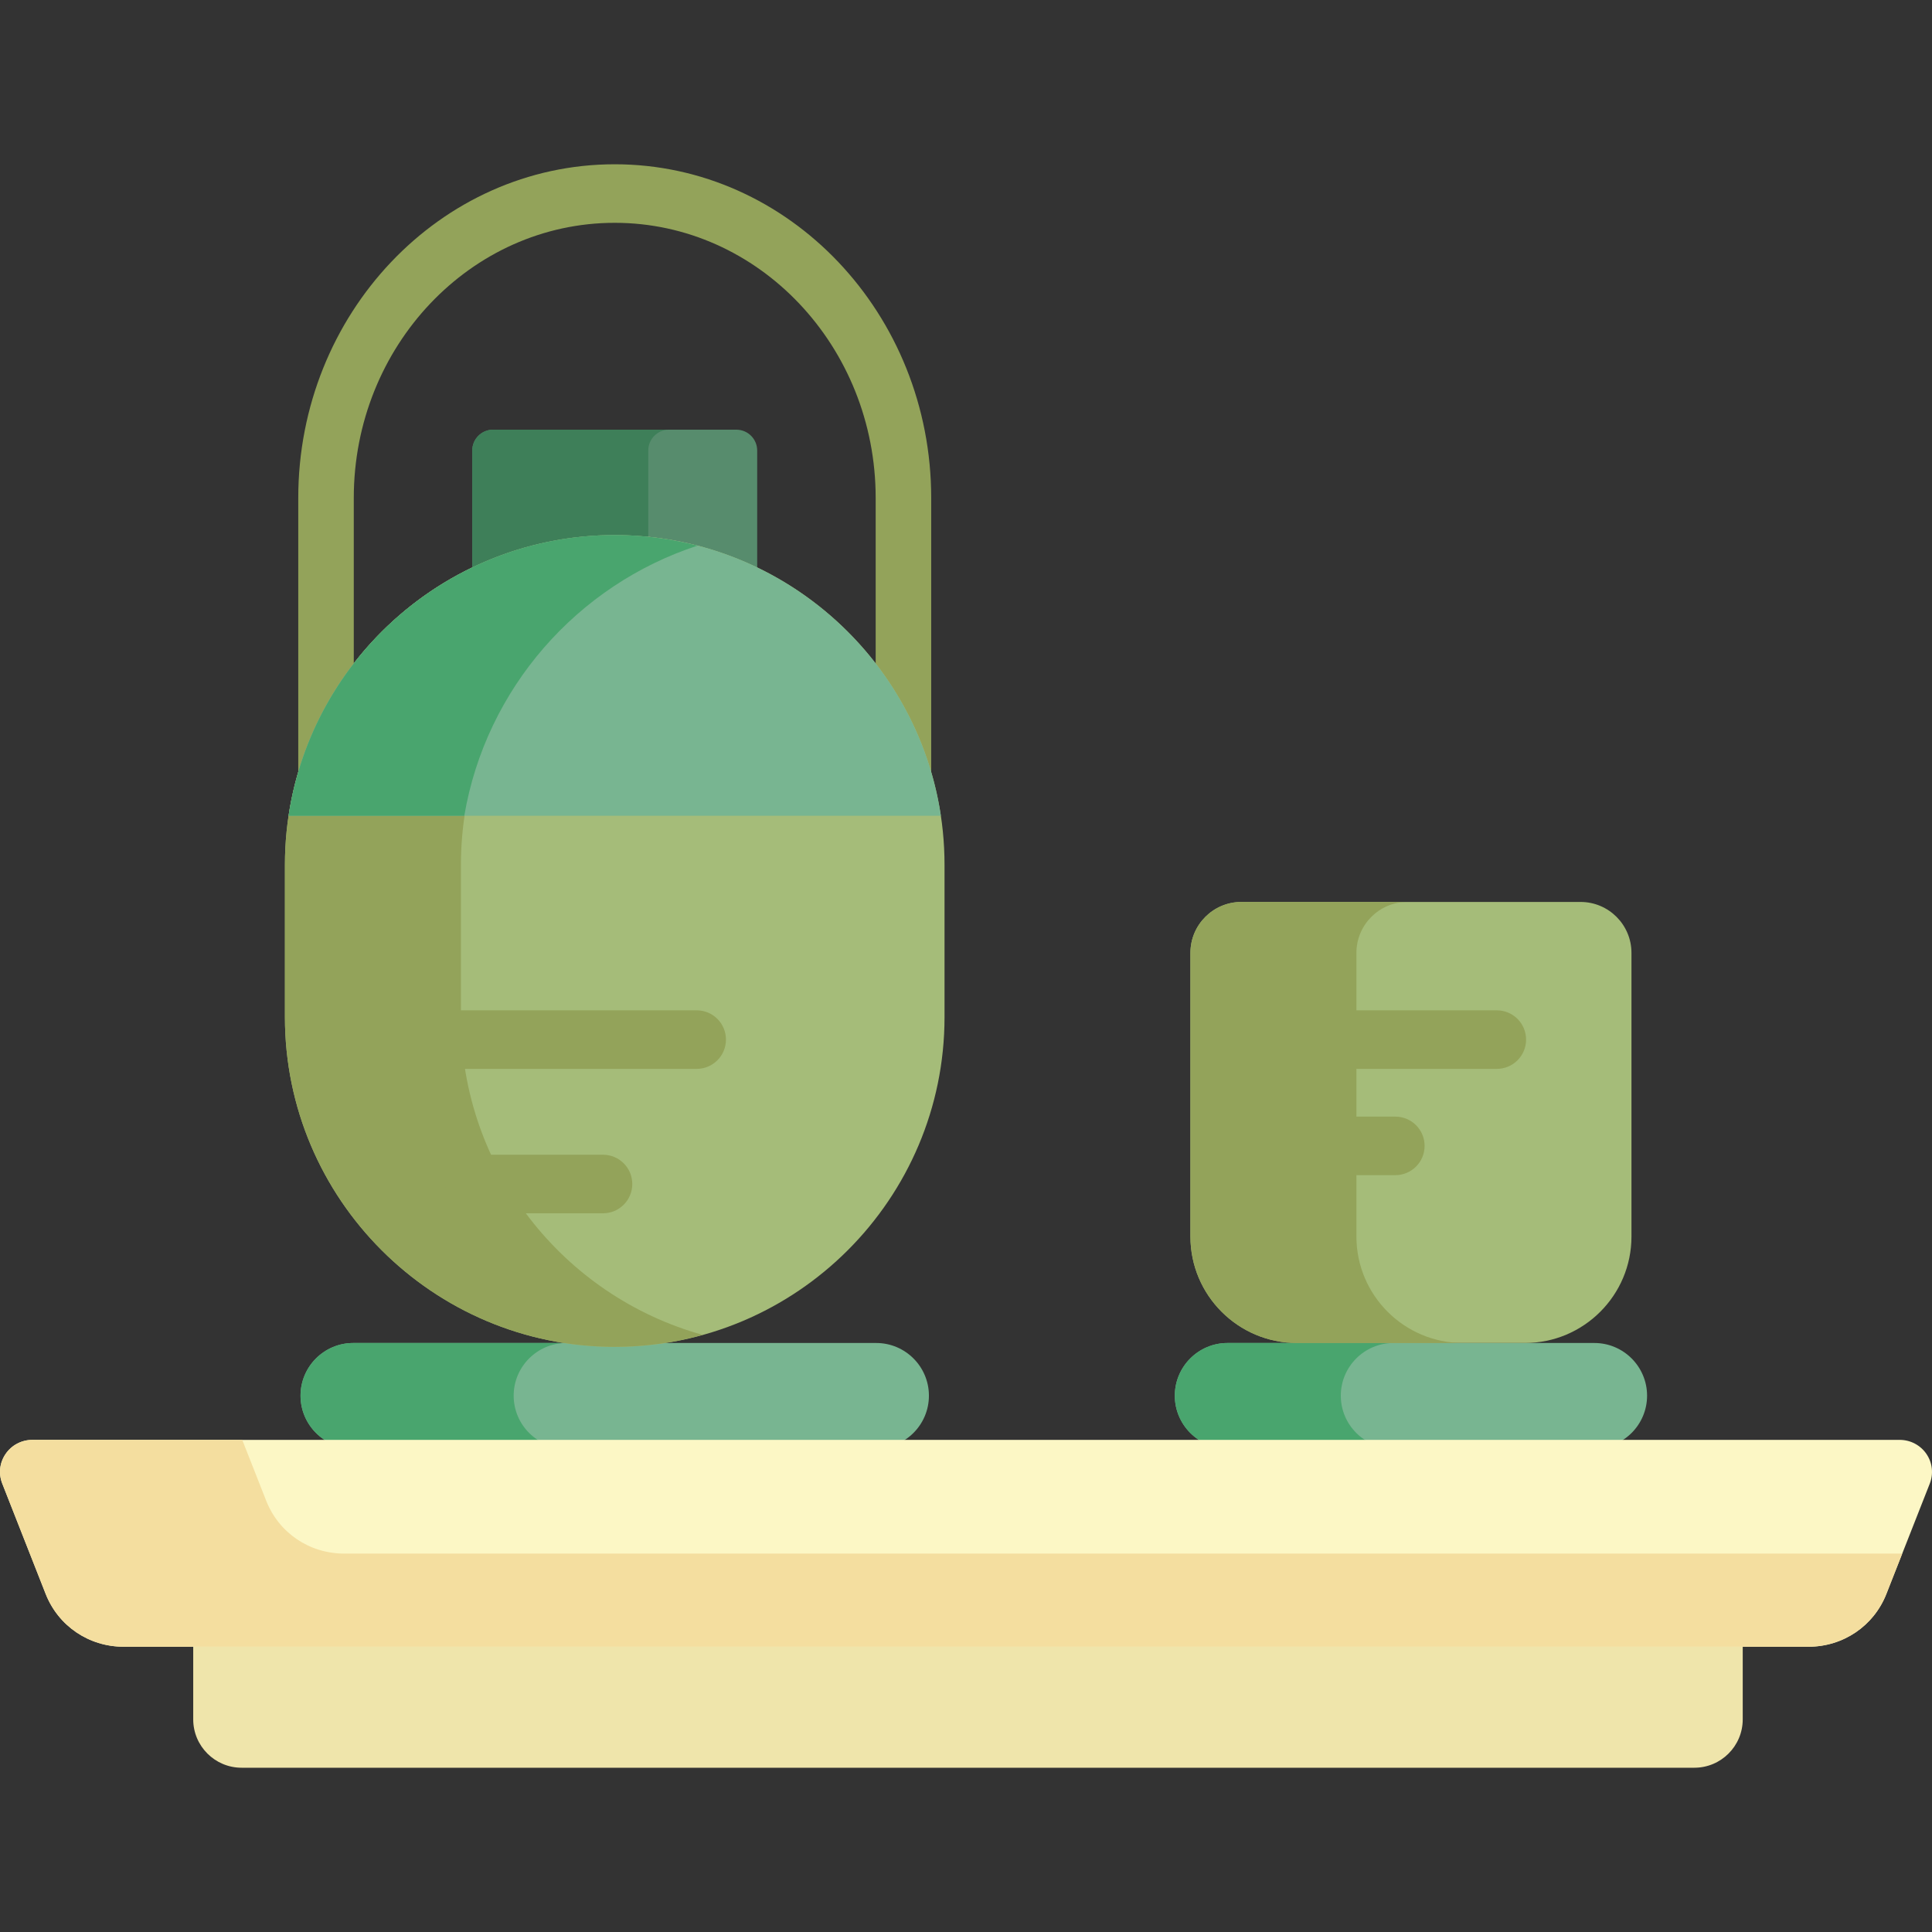 <?xml version="1.0" encoding="iso-8859-1"?>
<!-- Generator: Adobe Illustrator 19.0.0, SVG Export Plug-In . SVG Version: 6.00 Build 0)  -->
<svg version="1.1" id="Capa_1" xmlns="http://www.w3.org/2000/svg" xmlns:xlink="http://www.w3.org/1999/xlink" x="0px" y="0px"
	 viewBox="0 0 512.001 512.001" style="enable-background:new 0 0 512.001 512.001;" xml:space="preserve">
<rect x="0" y="0" width="512.001" height="512.001" fill="#333333" stroke="none"/>
<path style="fill:#93A35A;" d="M239.42,236.958c-4.064,0-7.357-3.472-7.357-7.758v-97.229c0-40.209-31.022-72.922-69.154-72.922
	s-69.154,32.712-69.154,72.922v102.4c0,4.285-3.293,7.758-7.357,7.758c-4.064,0-7.357-3.472-7.357-7.758v-102.4
	c0-48.764,37.623-88.437,83.869-88.437s83.869,39.672,83.869,88.437V229.2C246.778,233.484,243.484,236.958,239.42,236.958z"/>
<path style="fill:#78B591;" d="M325.301,383.835c-7.7,0-13.964-6.264-13.964-13.964s6.264-13.964,13.964-13.964h97.229
	c7.7,0,13.964,6.264,13.964,13.964s-6.264,13.964-13.964,13.964H325.301z"/>
<path style="fill:#A5BC79;" d="M343.685,355.908c-15.555,0-28.209-12.654-28.209-28.209v-75.184c0-7.437,6.051-13.488,13.488-13.488
	h89.905c7.437,0,13.488,6.051,13.488,13.488v75.184c0,15.555-12.654,28.209-28.209,28.209H343.685z"/>
<path style="fill:#49A56E;" d="M355.328,369.871c0-7.7,6.264-13.964,13.964-13.964h-43.991c-7.7,0-13.964,6.264-13.964,13.964
	s6.264,13.964,13.964,13.964h43.991C361.592,383.835,355.328,377.571,355.328,369.871z"/>
<path style="fill:#93A35A;" d="M359.466,327.698v-75.184c0-7.437,6.051-13.488,13.488-13.488h-43.991
	c-7.437,0-13.488,6.051-13.488,13.488v75.184c0,15.555,12.654,28.209,28.209,28.209h43.991
	C372.121,355.908,359.466,343.253,359.466,327.698z"/>
<path style="fill:#578C6D;" d="M195.142,113.87h-64.467c-3.049,0-5.52,2.472-5.52,5.52v31.304h75.507v-31.303
	C200.662,116.341,198.191,113.87,195.142,113.87z"/>
<path style="fill:#78B591;" d="M93.607,383.835c-7.7,0-13.964-6.264-13.964-13.964s6.264-13.964,13.964-13.964H232.21
	c7.7,0,13.964,6.264,13.964,13.964s-6.264,13.964-13.964,13.964H93.607z"/>
<path style="fill:#49A56E;" d="M136.127,369.871c0-7.7,6.264-13.964,13.964-13.964H93.607c-7.7,0-13.964,6.264-13.964,13.964
	s6.264,13.964,13.964,13.964h56.484C142.391,383.835,136.127,377.571,136.127,369.871z"/>
<path style="fill:#A5BC79;" d="M162.909,356.942c-48.194,0-87.402-39.208-87.402-87.402V229.2c0-48.194,39.208-87.402,87.402-87.402
	s87.402,39.208,87.402,87.402v40.34C250.311,317.733,211.103,356.942,162.909,356.942z"/>
<path style="fill:#3E7F59;" d="M177.318,113.87h-46.643c-3.049,0-5.52,2.472-5.52,5.52v31.304h46.643v-31.303
	C171.798,116.341,174.269,113.87,177.318,113.87z"/>
<path style="fill:#93A35A;" d="M122.149,269.54V229.2c0-40.117,27.177-73.985,64.081-84.218c-7.43-2.06-15.244-3.185-23.321-3.185
	c-48.194,0-87.402,39.208-87.402,87.402v40.34c0,48.194,39.208,87.402,87.402,87.402c8.077,0,15.892-1.124,23.321-3.185
	C149.327,343.525,122.149,309.657,122.149,269.54z"/>
<path style="fill:#78B591;" d="M162.909,141.798c-43.773,0-80.126,32.346-86.429,74.389h172.858
	C243.034,174.143,206.681,141.798,162.909,141.798z"/>
<path style="fill:#49A56E;" d="M162.909,141.798c-43.773,0-80.126,32.346-86.429,74.389h46.566
	c5.72-33.698,29.922-61.167,61.792-71.581C177.826,142.787,170.483,141.798,162.909,141.798z"/>
<path style="fill:#EFE5AB;" d="M64.017,468.467c-7.065,0-12.811-5.748-12.811-12.811v-33.734h410.636v33.734
	c0,7.064-5.747,12.811-12.811,12.811L64.017,468.467L64.017,468.467z"/>
<path style="fill:#FCF7C5;" d="M32.763,436.402c-9.207,0-17.318-5.497-20.664-14.005l-11.5-29.234
	c-1.036-2.637-0.716-5.492,0.877-7.836c1.587-2.343,4.243-3.745,7.098-3.745H503.44c2.855,0,5.511,1.403,7.104,3.755
	c1.574,2.315,1.896,5.26,0.855,7.865l-11.485,29.198c-3.346,8.506-11.457,14.003-20.664,14.003H32.763z"/>
<path style="fill:#F4DE9F;" d="M91.209,411.72c-9.207,0-17.318-5.497-20.664-14.005l-6.348-16.135H8.574
	c-2.855,0-5.511,1.403-7.098,3.745c-1.594,2.345-1.914,5.2-0.877,7.836L12.1,422.396c3.346,8.509,11.457,14.005,20.664,14.005
	h446.485c9.206,0,17.317-5.497,20.664-14.003l4.201-10.678H91.209z"/>
<g>
	<path style="fill:#93A35A;" d="M184.63,267.748h-78.403c-0.245,0-0.486,0.014-0.725,0.036v1.754c0,4.669,0.378,9.251,1.086,13.725
		h78.042c4.285,0,7.758-3.472,7.758-7.758S188.915,267.748,184.63,267.748z"/>
	<path style="fill:#93A35A;" d="M159.806,306.019h-46.296c2.537,5.5,5.614,10.7,9.19,15.515h37.106c4.285,0,7.758-3.472,7.758-7.758
		S164.091,306.019,159.806,306.019z"/>
	<path style="fill:#93A35A;" d="M396.671,267.748h-65.164c-0.153,0-0.303,0.014-0.455,0.023v15.469
		c0.151,0.009,0.301,0.023,0.455,0.023h65.164c4.285,0,7.758-3.472,7.758-7.758S400.956,267.748,396.671,267.748z"/>
	<path style="fill:#93A35A;" d="M369.778,295.916h-38.271c-0.153,0-0.303,0.014-0.455,0.023v15.469
		c0.151,0.009,0.301,0.023,0.455,0.023h38.271c4.285,0,7.758-3.472,7.758-7.758S374.063,295.916,369.778,295.916z"/>
</g>
<g>
</g>
<g>
</g>
<g>
</g>
<g>
</g>
<g>
</g>
<g>
</g>
<g>
</g>
<g>
</g>
<g>
</g>
<g>
</g>
<g>
</g>
<g>
</g>
<g>
</g>
<g>
</g>
<g>
</g>
</svg>
